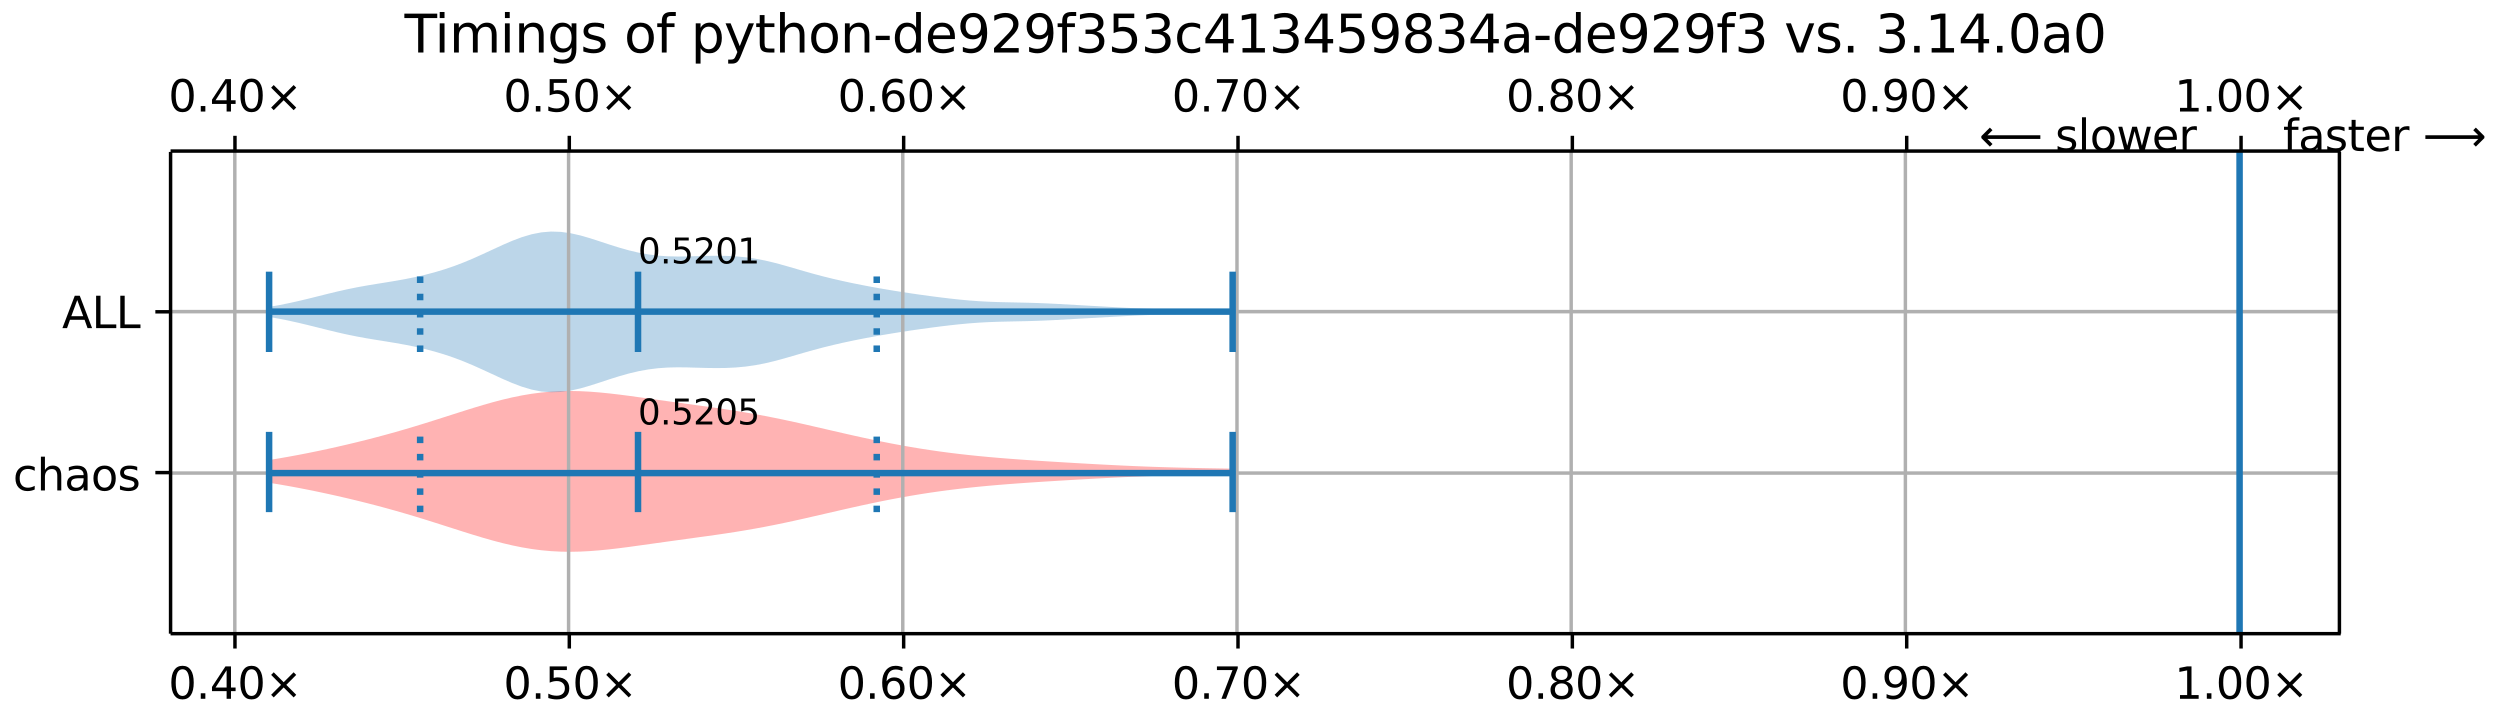 <?xml version="1.0" encoding="UTF-8"?>
<!DOCTYPE svg  PUBLIC '-//W3C//DTD SVG 1.1//EN'  'http://www.w3.org/Graphics/SVG/1.1/DTD/svg11.dtd'>
<svg width="576pt" height="166pt" version="1.1" viewBox="0 0 576 166" xmlns="http://www.w3.org/2000/svg" xmlns:xlink="http://www.w3.org/1999/xlink">
<defs>
<style type="text/css">*{stroke-linejoin: round; stroke-linecap: butt}</style>
</defs>
<path d="m0 166h576v-166h-576z" fill="#fff"/>
<path d="m39.3 146h500v-111h-500z" fill="#fff"/>
<path d="m62 106v5.23l2.24 0.365 2.24 0.39 2.24 0.414 2.24 0.436 2.24 0.457 2.24 0.478 2.24 0.497 2.24 0.517 2.24 0.536 2.24 0.557 2.24 0.578 2.24 0.6 2.24 0.623 2.24 0.645 2.24 0.667 2.24 0.687 2.24 0.704 2.24 0.715 4.48 1.43 2.24 0.701 2.24 0.675 2.24 0.637 2.24 0.588 2.24 0.527 2.24 0.456 2.24 0.377 2.24 0.292 2.24 0.204 2.24 0.117 2.24 0.032 2.24-0.046 2.24-0.116 2.24-0.176 2.24-0.225 2.24-0.262 2.24-0.288 8.96-1.25 2.24-0.31 8.96-1.24 2.24-0.33 2.24-0.347 2.24-0.367 2.24-0.39 2.24-0.415 2.24-0.439 2.24-0.462 2.24-0.482 2.24-0.498 8.96-2.06 2.24-0.508 2.24-0.496 2.24-0.481 2.24-0.463 2.24-0.442 2.24-0.419 2.24-0.395 2.24-0.371 2.24-0.346 2.24-0.321 2.24-0.297 2.24-0.273 2.24-0.251 2.24-0.23 2.24-0.212 2.24-0.195 2.24-0.18 2.24-0.168 2.24-0.158 2.24-0.15 2.24-0.144 2.24-0.139 2.24-0.135 2.24-0.132 2.24-0.128 2.24-0.124 2.24-0.119 2.24-0.114 2.24-0.107 2.24-0.1 2.24-0.091 2.24-0.083 2.24-0.074 2.24-0.066 2.24-0.058 2.24-0.051 2.24-0.046 2.24-0.043 4.48-0.081v-1.26l-4.48-0.081-2.24-0.043-2.24-0.046-2.24-0.051-2.24-0.058-2.24-0.066-2.24-0.074-2.24-0.083-2.24-0.091-2.24-0.1-2.24-0.107-2.24-0.114-2.24-0.119-2.24-0.124-2.24-0.128-2.24-0.132-2.24-0.135-2.24-0.139-2.24-0.144-2.24-0.15-2.24-0.158-2.24-0.168-2.24-0.18-2.24-0.195-2.24-0.212-2.24-0.23-2.24-0.251-2.24-0.273-2.24-0.297-2.24-0.321-2.24-0.346-2.24-0.371-2.24-0.395-2.24-0.419-2.24-0.442-2.24-0.463-2.24-0.481-2.24-0.496-2.24-0.508-2.24-0.516-6.72-1.55-2.24-0.498-2.24-0.482-2.24-0.462-2.24-0.439-2.24-0.415-2.24-0.39-2.24-0.367-2.24-0.347-2.24-0.33-11.2-1.55-2.24-0.313-6.72-0.932-2.24-0.288-2.24-0.262-2.24-0.225-2.24-0.176-2.24-0.116-2.24-0.046-2.24 0.032-2.24 0.117-2.24 0.204-2.24 0.292-2.24 0.377-2.24 0.456-2.24 0.527-2.24 0.588-2.24 0.637-2.24 0.675-2.24 0.701-4.48 1.43-2.24 0.715-2.24 0.704-2.24 0.687-2.24 0.667-2.24 0.645-2.24 0.623-2.24 0.6-2.24 0.578-2.24 0.557-2.24 0.536-2.24 0.517-2.24 0.497-2.24 0.478-2.24 0.457-2.24 0.436-2.24 0.414-2.24 0.39-2.24 0.365z" clip-path="url(#b)" fill="#f00" fill-opacity=".3"/>
<path d="m62 70.7v2.33l2.24 0.389 2.24 0.448 2.24 0.497 2.24 0.535 2.24 0.557 2.24 0.561 2.24 0.543 2.24 0.506 2.24 0.457 2.24 0.409 2.24 0.372 2.24 0.358 2.24 0.369 2.24 0.402 2.24 0.452 2.24 0.514 2.24 0.587 2.24 0.669 2.24 0.758 2.24 0.851 2.24 0.937 2.24 1.01 4.48 2.07 2.24 0.968 2.24 0.845 2.24 0.665 2.24 0.44 2.24 0.186 2.24-0.072 2.24-0.31 2.24-0.505 2.24-0.644 2.24-0.721 2.24-0.739 2.24-0.706 2.24-0.632 2.24-0.53 2.24-0.408 2.24-0.28 2.24-0.156 2.24-0.052 2.24 0.023 4.48 0.123 2.24 0.03 2.24-0.029 2.24-0.11 2.24-0.208 2.24-0.319 2.24-0.431 2.24-0.532 2.24-0.607 4.48-1.3 2.24-0.632 2.24-0.595 2.24-0.553 2.24-0.514 2.24-0.479 2.24-0.449 2.24-0.423 2.24-0.4 2.24-0.379 2.24-0.36 2.24-0.342 2.24-0.324 2.24-0.307 2.24-0.29 2.24-0.27 2.24-0.244 2.24-0.209 2.24-0.166 2.24-0.121 2.24-0.082 2.24-0.054 4.48-0.096 2.24-0.068 2.24-0.089 2.24-0.108 13.4-0.754 2.24-0.124 2.24-0.115 2.24-0.102 2.24-0.085 2.24-0.066 2.24-0.05 2.24-0.038 6.72-0.106 4.48-0.106v-0.616l-4.48-0.106-6.72-0.106-2.24-0.038-2.24-0.05-2.24-0.066-2.24-0.085-2.24-0.102-2.24-0.115-2.24-0.124-13.4-0.754-2.24-0.108-2.24-0.089-2.24-0.068-4.48-0.096-2.24-0.054-2.24-0.082-2.24-0.121-2.24-0.166-2.24-0.209-2.24-0.244-2.24-0.27-2.24-0.29-2.24-0.307-2.24-0.324-2.24-0.342-2.24-0.36-2.24-0.379-2.24-0.4-2.24-0.423-2.24-0.449-2.24-0.479-2.24-0.514-2.24-0.553-2.24-0.595-2.24-0.632-4.48-1.3-2.24-0.607-2.24-0.532-2.24-0.431-2.24-0.319-2.24-0.208-2.24-0.11-2.24-0.029-2.24 0.03-4.48 0.123-2.24 0.023-2.24-0.052-2.24-0.156-2.24-0.28-2.24-0.408-2.24-0.53-2.24-0.632-2.24-0.706-2.24-0.739-2.24-0.721-2.24-0.644-2.24-0.505-2.24-0.31-2.24-0.072-2.24 0.186-2.24 0.44-2.24 0.665-2.24 0.845-2.24 0.968-4.48 2.07-2.24 1.01-2.24 0.937-2.24 0.851-2.24 0.758-2.24 0.669-2.24 0.587-2.24 0.514-2.24 0.452-2.24 0.402-2.24 0.369-2.24 0.358-2.24 0.372-2.24 0.409-2.24 0.457-2.24 0.506-2.24 0.543-2.24 0.561-2.24 0.557-2.24 0.535-2.24 0.497-2.24 0.448-2.24 0.389z" clip-path="url(#b)" fill="#1f77b4" fill-opacity=".3"/>
<path d="m54.1 146v-111" clip-path="url(#b)" fill="none" stroke="#b0b0b0" stroke-linecap="square" stroke-width=".8"/>
<defs>
<path id="f" d="m0 0v3.5" stroke="#000" stroke-width=".8"/>
</defs>
<use x="54.134" y="145.922" stroke="#000000" stroke-width=".8" xlink:href="#f"/>
<defs>
<path id="e" d="m0 0v-3.5" stroke="#000" stroke-width=".8"/>
</defs>
<use x="54.134" y="34.796" stroke="#000000" stroke-width=".8" xlink:href="#e"/>
<g transform="translate(38.8 161) scale(.1 -.1)">
<defs>
<path id="a" transform="scale(.016)" d="m2034 4250q-487 0-733-480-245-479-245-1442 0-959 245-1439 246-480 733-480 491 0 736 480 246 480 246 1439 0 963-246 1442-245 480-736 480zm0 500q785 0 1199-621 414-620 414-1801 0-1178-414-1799-414-620-1199-620-784 0-1198 620-414 621-414 1799 0 1181 414 1801 414 621 1198 621z"/>
<path id="c" transform="scale(.016)" d="m684 794h660v-794h-660v794z"/>
<path id="i" transform="scale(.016)" d="m2419 4116-1594-2491h1594v2491zm-166 550h794v-3041h666v-525h-666v-1100h-628v1100h-2106v609l1940 2957z"/>
<path id="d" transform="scale(.016)" d="m4488 3438-1429-1435 1429-1428-372-378-1435 1434-1434-1434-369 378 1425 1428-1425 1435 369 378 1434-1435 1435 1435 372-378z"/>
</defs>
<use xlink:href="#a"/>
<use x="63.623" xlink:href="#c"/>
<use x="95.41" xlink:href="#i"/>
<use x="159.033" xlink:href="#a"/>
<use x="222.656" xlink:href="#d"/>
</g>
<g transform="translate(38.8 25.7) scale(.1 -.1)">
<use xlink:href="#a"/>
<use x="63.623" xlink:href="#c"/>
<use x="95.41" xlink:href="#i"/>
<use x="159.033" xlink:href="#a"/>
<use x="222.656" xlink:href="#d"/>
</g>
<path d="m131 146v-111" clip-path="url(#b)" fill="none" stroke="#b0b0b0" stroke-linecap="square" stroke-width=".8"/>
<use x="131.168" y="145.922" stroke="#000000" stroke-width=".8" xlink:href="#f"/>
<use x="131.168" y="34.796" stroke="#000000" stroke-width=".8" xlink:href="#e"/>
<g transform="translate(116 161) scale(.1 -.1)">
<defs>
<path id="h" transform="scale(.016)" d="m691 4666h2478v-532h-1900v-1143q137 47 274 70 138 23 276 23 781 0 1237-428 457-428 457-1159 0-753-469-1171-469-417-1322-417-294 0-599 50-304 50-629 150v635q281-153 581-228t634-75q541 0 856 284 316 284 316 772 0 487-316 771-315 285-856 285-253 0-505-56-251-56-513-175v2344z"/>
</defs>
<use xlink:href="#a"/>
<use x="63.623" xlink:href="#c"/>
<use x="95.41" xlink:href="#h"/>
<use x="159.033" xlink:href="#a"/>
<use x="222.656" xlink:href="#d"/>
</g>
<g transform="translate(116 25.7) scale(.1 -.1)">
<use xlink:href="#a"/>
<use x="63.623" xlink:href="#c"/>
<use x="95.41" xlink:href="#h"/>
<use x="159.033" xlink:href="#a"/>
<use x="222.656" xlink:href="#d"/>
</g>
<path d="m208 146v-111" clip-path="url(#b)" fill="none" stroke="#b0b0b0" stroke-linecap="square" stroke-width=".8"/>
<use x="208.202" y="145.922" stroke="#000000" stroke-width=".8" xlink:href="#f"/>
<use x="208.202" y="34.796" stroke="#000000" stroke-width=".8" xlink:href="#e"/>
<g transform="translate(193 161) scale(.1 -.1)">
<defs>
<path id="ac" transform="scale(.016)" d="m2113 2584q-425 0-674-291-248-290-248-796 0-503 248-796 249-292 674-292t673 292q248 293 248 796 0 506-248 796-248 291-673 291zm1253 1979v-575q-238 112-480 171-242 60-480 60-625 0-955-422-329-422-376-1275 184 272 462 417 279 145 613 145 703 0 1111-427 408-426 408-1160 0-719-425-1154-425-434-1131-434-810 0-1238 620-428 621-428 1799 0 1106 525 1764t1409 658q238 0 480-47t505-140z"/>
</defs>
<use xlink:href="#a"/>
<use x="63.623" xlink:href="#c"/>
<use x="95.41" xlink:href="#ac"/>
<use x="159.033" xlink:href="#a"/>
<use x="222.656" xlink:href="#d"/>
</g>
<g transform="translate(193 25.7) scale(.1 -.1)">
<use xlink:href="#a"/>
<use x="63.623" xlink:href="#c"/>
<use x="95.41" xlink:href="#ac"/>
<use x="159.033" xlink:href="#a"/>
<use x="222.656" xlink:href="#d"/>
</g>
<path d="m285 146v-111" clip-path="url(#b)" fill="none" stroke="#b0b0b0" stroke-linecap="square" stroke-width=".8"/>
<use x="285.236" y="145.922" stroke="#000000" stroke-width=".8" xlink:href="#f"/>
<use x="285.236" y="34.796" stroke="#000000" stroke-width=".8" xlink:href="#e"/>
<g transform="translate(270 161) scale(.1 -.1)">
<defs>
<path id="ab" transform="scale(.016)" d="m525 4666h3e3v-269l-1694-4397h-659l1594 4134h-2241v532z"/>
</defs>
<use xlink:href="#a"/>
<use x="63.623" xlink:href="#c"/>
<use x="95.41" xlink:href="#ab"/>
<use x="159.033" xlink:href="#a"/>
<use x="222.656" xlink:href="#d"/>
</g>
<g transform="translate(270 25.7) scale(.1 -.1)">
<use xlink:href="#a"/>
<use x="63.623" xlink:href="#c"/>
<use x="95.41" xlink:href="#ab"/>
<use x="159.033" xlink:href="#a"/>
<use x="222.656" xlink:href="#d"/>
</g>
<path d="m362 146v-111" clip-path="url(#b)" fill="none" stroke="#b0b0b0" stroke-linecap="square" stroke-width=".8"/>
<use x="362.27" y="145.922" stroke="#000000" stroke-width=".8" xlink:href="#f"/>
<use x="362.27" y="34.796" stroke="#000000" stroke-width=".8" xlink:href="#e"/>
<g transform="translate(347 161) scale(.1 -.1)">
<defs>
<path id="r" transform="scale(.016)" d="m2034 2216q-450 0-708-241-257-241-257-662 0-422 257-663 258-241 708-241t709 242q260 243 260 662 0 421-258 662-257 241-711 241zm-631 268q-406 100-633 378-226 279-226 679 0 559 398 884 399 325 1092 325 697 0 1094-325t397-884q0-400-227-679-226-278-629-378 456-106 710-416 255-309 255-755 0-679-414-1042-414-362-1186-362-771 0-1186 362-414 363-414 1042 0 446 256 755 257 310 713 416zm-231 997q0-362 226-565 227-203 636-203 407 0 636 203 230 203 230 565 0 363-230 566-229 203-636 203-409 0-636-203-226-203-226-566z"/>
</defs>
<use xlink:href="#a"/>
<use x="63.623" xlink:href="#c"/>
<use x="95.41" xlink:href="#r"/>
<use x="159.033" xlink:href="#a"/>
<use x="222.656" xlink:href="#d"/>
</g>
<g transform="translate(347 25.7) scale(.1 -.1)">
<use xlink:href="#a"/>
<use x="63.623" xlink:href="#c"/>
<use x="95.41" xlink:href="#r"/>
<use x="159.033" xlink:href="#a"/>
<use x="222.656" xlink:href="#d"/>
</g>
<path d="m439 146v-111" clip-path="url(#b)" fill="none" stroke="#b0b0b0" stroke-linecap="square" stroke-width=".8"/>
<use x="439.304" y="145.922" stroke="#000000" stroke-width=".8" xlink:href="#f"/>
<use x="439.304" y="34.796" stroke="#000000" stroke-width=".8" xlink:href="#e"/>
<g transform="translate(424 161) scale(.1 -.1)">
<defs>
<path id="g" transform="scale(.016)" d="m703 97v575q238-113 481-172 244-59 479-59 625 0 954 420 330 420 377 1277-181-269-460-413-278-144-615-144-700 0-1108 423-408 424-408 1159 0 718 425 1152 425 435 1131 435 810 0 1236-621 427-620 427-1801 0-1103-524-1761-523-658-1407-658-238 0-482 47-243 47-506 141zm1256 1978q425 0 673 290 249 291 249 798 0 503-249 795-248 292-673 292t-673-292-248-795q0-507 248-798 248-290 673-290z"/>
</defs>
<use xlink:href="#a"/>
<use x="63.623" xlink:href="#c"/>
<use x="95.41" xlink:href="#g"/>
<use x="159.033" xlink:href="#a"/>
<use x="222.656" xlink:href="#d"/>
</g>
<g transform="translate(424 25.7) scale(.1 -.1)">
<use xlink:href="#a"/>
<use x="63.623" xlink:href="#c"/>
<use x="95.41" xlink:href="#g"/>
<use x="159.033" xlink:href="#a"/>
<use x="222.656" xlink:href="#d"/>
</g>
<path d="m516 146v-111" clip-path="url(#b)" fill="none" stroke="#b0b0b0" stroke-linecap="square" stroke-width=".8"/>
<use x="516.338" y="145.922" stroke="#000000" stroke-width=".8" xlink:href="#f"/>
<use x="516.338" y="34.796" stroke="#000000" stroke-width=".8" xlink:href="#e"/>
<g transform="translate(501 161) scale(.1 -.1)">
<defs>
<path id="l" transform="scale(.016)" d="m794 531h1031v3560l-1122-225v575l1116 225h631v-4135h1031v-531h-2687v531z"/>
</defs>
<use xlink:href="#l"/>
<use x="63.623" xlink:href="#c"/>
<use x="95.41" xlink:href="#a"/>
<use x="159.033" xlink:href="#a"/>
<use x="222.656" xlink:href="#d"/>
</g>
<g transform="translate(501 25.7) scale(.1 -.1)">
<use xlink:href="#l"/>
<use x="63.623" xlink:href="#c"/>
<use x="95.41" xlink:href="#a"/>
<use x="159.033" xlink:href="#a"/>
<use x="222.656" xlink:href="#d"/>
</g>
<path d="m39.3 109h500" clip-path="url(#b)" fill="none" stroke="#b0b0b0" stroke-linecap="square" stroke-width=".8"/>
<defs>
<path id="s" d="m0 0h-3.5" stroke="#000" stroke-width=".8"/>
</defs>
<use x="39.292" y="108.88" stroke="#000000" stroke-width=".8" xlink:href="#s"/>
<g transform="translate(3 113) scale(.1 -.1)">
<defs>
<path id="z" transform="scale(.016)" d="m3122 3366v-538q-244 135-489 202t-495 67q-560 0-870-355-309-354-309-995t309-996q310-354 870-354 250 0 495 67t489 202v-532q-241-112-499-168-257-57-548-57-791 0-1257 497-465 497-465 1341 0 856 470 1346 471 491 1290 491 265 0 518-55 253-54 491-163z"/>
<path id="x" transform="scale(.016)" d="m3513 2113v-2113h-575v2094q0 497-194 743-194 247-581 247-466 0-735-297-269-296-269-809v-1978h-578v4863h578v-1907q207 316 486 472 280 156 646 156 603 0 912-373 310-373 310-1098z"/>
<path id="p" transform="scale(.016)" d="m2194 1759q-697 0-966-159t-269-544q0-306 202-486 202-179 548-179 479 0 768 339t289 901v128h-572zm1147 238v-2e3h-575v531q-197-318-491-470t-719-152q-537 0-855 302-317 302-317 808 0 590 395 890 396 300 1180 300h807v57q0 397-261 614t-733 217q-300 0-585-72-284-72-546-216v532q315 122 612 182 297 61 578 61 760 0 1135-394 375-393 375-1193z"/>
<path id="m" transform="scale(.016)" d="m1959 3097q-462 0-731-361t-269-989 267-989q268-361 733-361 460 0 728 362 269 363 269 988 0 622-269 986-268 364-728 364zm0 487q750 0 1178-488 429-487 429-1349 0-859-429-1349-428-489-1178-489-753 0-1180 489-426 490-426 1349 0 862 426 1349 427 488 1180 488z"/>
<path id="k" transform="scale(.016)" d="m2834 3397v-544q-243 125-506 187-262 63-544 63-428 0-642-131t-214-394q0-200 153-314t616-217l197-44q612-131 870-370t258-667q0-488-386-773-386-284-1061-284-281 0-586 55t-642 164v594q319-166 628-249 309-82 613-82 406 0 624 139 219 139 219 392 0 234-158 359-157 125-692 241l-200 47q-534 112-772 345-237 233-237 639 0 494 350 762 350 269 994 269 318 0 599-47 282-46 519-140z"/>
</defs>
<use xlink:href="#z"/>
<use x="54.98" xlink:href="#x"/>
<use x="118.359" xlink:href="#p"/>
<use x="179.639" xlink:href="#m"/>
<use x="240.82" xlink:href="#k"/>
</g>
<path d="m39.3 71.8h500" clip-path="url(#b)" fill="none" stroke="#b0b0b0" stroke-linecap="square" stroke-width=".8"/>
<use x="39.292" y="71.838" stroke="#000000" stroke-width=".8" xlink:href="#s"/>
<g transform="translate(14.3 75.6) scale(.1 -.1)">
<defs>
<path id="am" transform="scale(.016)" d="m2188 4044-857-2322h1716l-859 2322zm-357 622h716l1778-4666h-656l-425 1197h-2103l-425-1197h-666l1781 4666z"/>
<path id="aa" transform="scale(.016)" d="m628 4666h631v-4135h2272v-531h-2903v4666z"/>
</defs>
<use xlink:href="#am"/>
<use x="68.408" xlink:href="#aa"/>
<use x="124.121" xlink:href="#aa"/>
</g>
<path d="m516 146v-111" clip-path="url(#b)" fill="none" stroke="#1f77b4" stroke-linecap="square" stroke-width="1.5"/>
<g fill="none" stroke="#1f77b4" stroke-width="1.5">
<path d="m147 118v-18.5" clip-path="url(#b)"/>
<path d="m147 81.1v-18.5" clip-path="url(#b)"/>
</g>
<g fill="none" stroke="#1f77b4" stroke-width="1.5">
<path d="m284 118v-18.5" clip-path="url(#b)"/>
<path d="m284 81.1v-18.5" clip-path="url(#b)"/>
</g>
<g fill="none" stroke="#1f77b4" stroke-width="1.5">
<path d="m62 118v-18.5" clip-path="url(#b)"/>
<path d="m62 81.1v-18.5" clip-path="url(#b)"/>
</g>
<g fill="none" stroke="#1f77b4" stroke-width="1.5">
<path d="m62 109h222" clip-path="url(#b)"/>
<path d="m62 71.8h222" clip-path="url(#b)"/>
</g>
<g fill="none" stroke="#1f77b4" stroke-dasharray="1.5,2.475" stroke-width="1.5">
<path d="m96.8 118v-18.5" clip-path="url(#b)"/>
<path d="m202 118v-18.5" clip-path="url(#b)"/>
<path d="m96.8 81.1v-18.5" clip-path="url(#b)"/>
<path d="m202 81.1v-18.5" clip-path="url(#b)"/>
</g>
<path d="m39.3 146v-111" fill="none" stroke="#000" stroke-linecap="square" stroke-width=".8"/>
<path d="m539 146v-111" fill="none" stroke="#000" stroke-linecap="square" stroke-width=".8"/>
<path d="m39.3 146h500" fill="none" stroke="#000" stroke-linecap="square" stroke-width=".8"/>
<path d="m39.3 34.8h500" fill="none" stroke="#000" stroke-linecap="square" stroke-width=".8"/>
<g transform="translate(147 97.8) scale(.08 -.08)">
<defs>
<path id="q" transform="scale(.016)" d="m1228 531h2203v-531h-2962v531q359 372 979 998 621 627 780 809 303 340 423 576 121 236 121 464 0 372-261 606-261 235-680 235-297 0-627-103-329-103-704-313v638q381 153 712 231 332 78 607 78 725 0 1156-363 431-362 431-968 0-288-108-546-107-257-392-607-78-91-497-524-418-433-1181-1211z"/>
</defs>
<use xlink:href="#a"/>
<use x="63.623" xlink:href="#c"/>
<use x="95.41" xlink:href="#h"/>
<use x="159.033" xlink:href="#q"/>
<use x="222.656" xlink:href="#a"/>
<use x="286.279" xlink:href="#h"/>
</g>
<g transform="translate(147 60.7) scale(.08 -.08)">
<use xlink:href="#a"/>
<use x="63.623" xlink:href="#c"/>
<use x="95.41" xlink:href="#h"/>
<use x="159.033" xlink:href="#q"/>
<use x="222.656" xlink:href="#a"/>
<use x="286.279" xlink:href="#l"/>
</g>
<g transform="translate(526 34.8) scale(.1 -.1)">
<defs>
<path id="n" transform="scale(.016)" d="m2375 4863v-479h-550q-309 0-430-125-120-125-120-450v-309h947v-447h-947v-3053h-578v3053h-550v447h550v244q0 584 272 851 272 268 862 268h544z"/>
<path id="t" transform="scale(.016)" d="m1172 4494v-994h1184v-447h-1184v-1900q0-428 117-550t477-122h590v-481h-590q-666 0-919 248-253 249-253 905v1900h-422v447h422v994h578z"/>
<path id="o" transform="scale(.016)" d="m3597 1894v-281h-2644q38-594 358-905t892-311q331 0 642 81t618 244v-544q-310-131-635-200t-659-69q-838 0-1327 487-489 488-489 1320 0 859 464 1363 464 505 1252 505 706 0 1117-455 411-454 411-1235zm-575 169q-6 471-264 752-258 282-683 282-481 0-770-272t-333-766l2050 4z"/>
<path id="u" transform="scale(.016)" d="m2631 2963q-97 56-211 82-114 27-251 27-488 0-749-317t-261-911v-1844h-578v3500h578v-544q182 319 472 473 291 155 707 155 59 0 131-8 72-7 159-23l3-590z"/>
<path id="an" transform="scale(.016)" d="m8863 2147v-281l-1229-1228-375 375 729 728h-7622v531h7622l-729 728 375 375 1229-1228z"/>
</defs>
<use xlink:href="#n"/>
<use x="35.205" xlink:href="#p"/>
<use x="96.484" xlink:href="#k"/>
<use x="148.584" xlink:href="#t"/>
<use x="187.793" xlink:href="#o"/>
<use x="249.316" xlink:href="#u"/>
<use x="290.43" xlink:href="#DejaVuSans-20"/>
<use x="322.217" xlink:href="#an"/>
</g>
<g transform="translate(456 34.8) scale(.1 -.1)">
<defs>
<path id="ao" transform="scale(.016)" d="m313 1866v281l1228 1228 375-375-728-728h7621v-531h-7621l728-728-375-375-1228 1228z"/>
<path id="aj" transform="scale(.016)" d="m603 4863h575v-4863h-575v4863z"/>
<path id="af" transform="scale(.016)" d="m269 3500h575l719-2731 715 2731h678l719-2731 716 2731h575l-916-3500h-678l-753 2869-756-2869h-679l-915 3500z"/>
</defs>
<use xlink:href="#ao"/>
<use x="143.359" xlink:href="#DejaVuSans-20"/>
<use x="175.146" xlink:href="#k"/>
<use x="227.246" xlink:href="#aj"/>
<use x="255.029" xlink:href="#m"/>
<use x="316.211" xlink:href="#af"/>
<use x="397.998" xlink:href="#o"/>
<use x="459.521" xlink:href="#u"/>
</g>
<g transform="translate(93.2 12.1) scale(.12 -.12)">
<defs>
<path id="al" transform="scale(.016)" d="m-19 4666h3947v-532h-1656v-4134h-634v4134h-1657v532z"/>
<path id="w" transform="scale(.016)" d="m603 3500h575v-3500h-575v3500zm0 1363h575v-729h-575v729z"/>
<path id="ai" transform="scale(.016)" d="m3328 2828q216 388 516 572t706 184q547 0 844-383 297-382 297-1088v-2113h-578v2094q0 503-179 746-178 244-543 244-447 0-707-297-259-296-259-809v-1978h-578v2094q0 506-178 748t-550 242q-441 0-701-298-259-298-259-808v-1978h-578v3500h578v-544q197 322 472 475t653 153q382 0 649-194 267-193 395-562z"/>
<path id="v" transform="scale(.016)" d="m3513 2113v-2113h-575v2094q0 497-194 743-194 247-581 247-466 0-735-297-269-296-269-809v-1978h-578v3500h578v-544q207 316 486 472 280 156 646 156 603 0 912-373 310-373 310-1098z"/>
<path id="ak" transform="scale(.016)" d="m2906 1791q0 625-258 968-257 344-723 344-462 0-720-344-258-343-258-968 0-622 258-966t720-344q466 0 723 344 258 344 258 966zm575-1357q0-893-397-1329-396-436-1215-436-303 0-572 45t-522 139v559q253-137 500-202 247-66 503-66 566 0 847 295t281 892v285q-178-310-456-463t-666-153q-643 0-1037 490-394 491-394 1301 0 812 394 1302 394 491 1037 491 388 0 666-153t456-462v531h575v-3066z"/>
<path id="ah" transform="scale(.016)" d="m1159 525v-1856h-578v4831h578v-531q182 312 458 463 277 152 661 152 638 0 1036-506 399-506 399-1331t-399-1332q-398-506-1036-506-384 0-661 152-276 152-458 464zm1957 1222q0 634-261 995t-717 361q-457 0-718-361t-261-995 261-995 718-361q456 0 717 361t261 995z"/>
<path id="ae" transform="scale(.016)" d="m2059-325q-243-625-475-815-231-191-618-191h-460v481h338q237 0 368 113 132 112 291 531l103 262-1415 3444h609l1094-2737 1094 2737h609l-1538-3825z"/>
<path id="ad" transform="scale(.016)" d="m313 2009h1684v-512h-1684v512z"/>
<path id="y" transform="scale(.016)" d="m2906 2969v1894h575v-4863h-575v525q-181-312-458-464-276-152-664-152-634 0-1033 506-398 507-398 1332t398 1331q399 506 1033 506 388 0 664-152 277-151 458-463zm-1959-1222q0-634 261-995t717-361 718 361q263 361 263 995t-263 995q-262 361-718 361t-717-361-261-995z"/>
<path id="j" transform="scale(.016)" d="m2597 2516q453-97 707-404 255-306 255-756 0-690-475-1069-475-378-1350-378-293 0-604 58t-642 174v609q262-153 574-231 313-78 654-78 593 0 904 234t311 681q0 413-289 645-289 233-804 233h-544v519h569q465 0 712 186t247 536q0 359-255 551-254 193-729 193-260 0-557-57-297-56-653-174v562q360 100 674 150t592 50q719 0 1137-327 419-326 419-882 0-388-222-655t-631-370z"/>
<path id="ag" transform="scale(.016)" d="m191 3500h609l1094-2937 1094 2937h609l-1313-3500h-781l-1312 3500z"/>
</defs>
<use xlink:href="#al"/>
<use x="57.959" xlink:href="#w"/>
<use x="85.742" xlink:href="#ai"/>
<use x="183.154" xlink:href="#w"/>
<use x="210.938" xlink:href="#v"/>
<use x="274.316" xlink:href="#ak"/>
<use x="337.793" xlink:href="#k"/>
<use x="389.893" xlink:href="#DejaVuSans-20"/>
<use x="421.68" xlink:href="#m"/>
<use x="482.861" xlink:href="#n"/>
<use x="518.066" xlink:href="#DejaVuSans-20"/>
<use x="549.854" xlink:href="#ah"/>
<use x="613.33" xlink:href="#ae"/>
<use x="672.51" xlink:href="#t"/>
<use x="711.719" xlink:href="#x"/>
<use x="775.098" xlink:href="#m"/>
<use x="836.279" xlink:href="#v"/>
<use x="899.658" xlink:href="#ad"/>
<use x="935.742" xlink:href="#y"/>
<use x="999.219" xlink:href="#o"/>
<use x="1060.742" xlink:href="#g"/>
<use x="1124.365" xlink:href="#q"/>
<use x="1187.988" xlink:href="#g"/>
<use x="1251.611" xlink:href="#n"/>
<use x="1286.816" xlink:href="#j"/>
<use x="1350.439" xlink:href="#h"/>
<use x="1414.062" xlink:href="#j"/>
<use x="1477.686" xlink:href="#z"/>
<use x="1532.666" xlink:href="#i"/>
<use x="1596.289" xlink:href="#l"/>
<use x="1659.912" xlink:href="#j"/>
<use x="1723.535" xlink:href="#i"/>
<use x="1787.158" xlink:href="#h"/>
<use x="1850.781" xlink:href="#g"/>
<use x="1914.404" xlink:href="#r"/>
<use x="1978.027" xlink:href="#j"/>
<use x="2041.65" xlink:href="#i"/>
<use x="2105.273" xlink:href="#p"/>
<use x="2166.553" xlink:href="#ad"/>
<use x="2202.637" xlink:href="#y"/>
<use x="2266.113" xlink:href="#o"/>
<use x="2327.637" xlink:href="#g"/>
<use x="2391.26" xlink:href="#q"/>
<use x="2454.883" xlink:href="#g"/>
<use x="2518.506" xlink:href="#n"/>
<use x="2553.711" xlink:href="#j"/>
<use x="2617.334" xlink:href="#DejaVuSans-20"/>
<use x="2649.121" xlink:href="#ag"/>
<use x="2708.301" xlink:href="#k"/>
<use x="2760.4" xlink:href="#c"/>
<use x="2792.188" xlink:href="#DejaVuSans-20"/>
<use x="2823.975" xlink:href="#j"/>
<use x="2887.598" xlink:href="#c"/>
<use x="2919.385" xlink:href="#l"/>
<use x="2983.008" xlink:href="#i"/>
<use x="3046.631" xlink:href="#c"/>
<use x="3078.418" xlink:href="#a"/>
<use x="3142.041" xlink:href="#p"/>
<use x="3203.32" xlink:href="#a"/>
</g>
<defs>
<clipPath id="b">
<rect x="39.3" y="34.8" width="500" height="111"/>
</clipPath>
</defs>
</svg>
